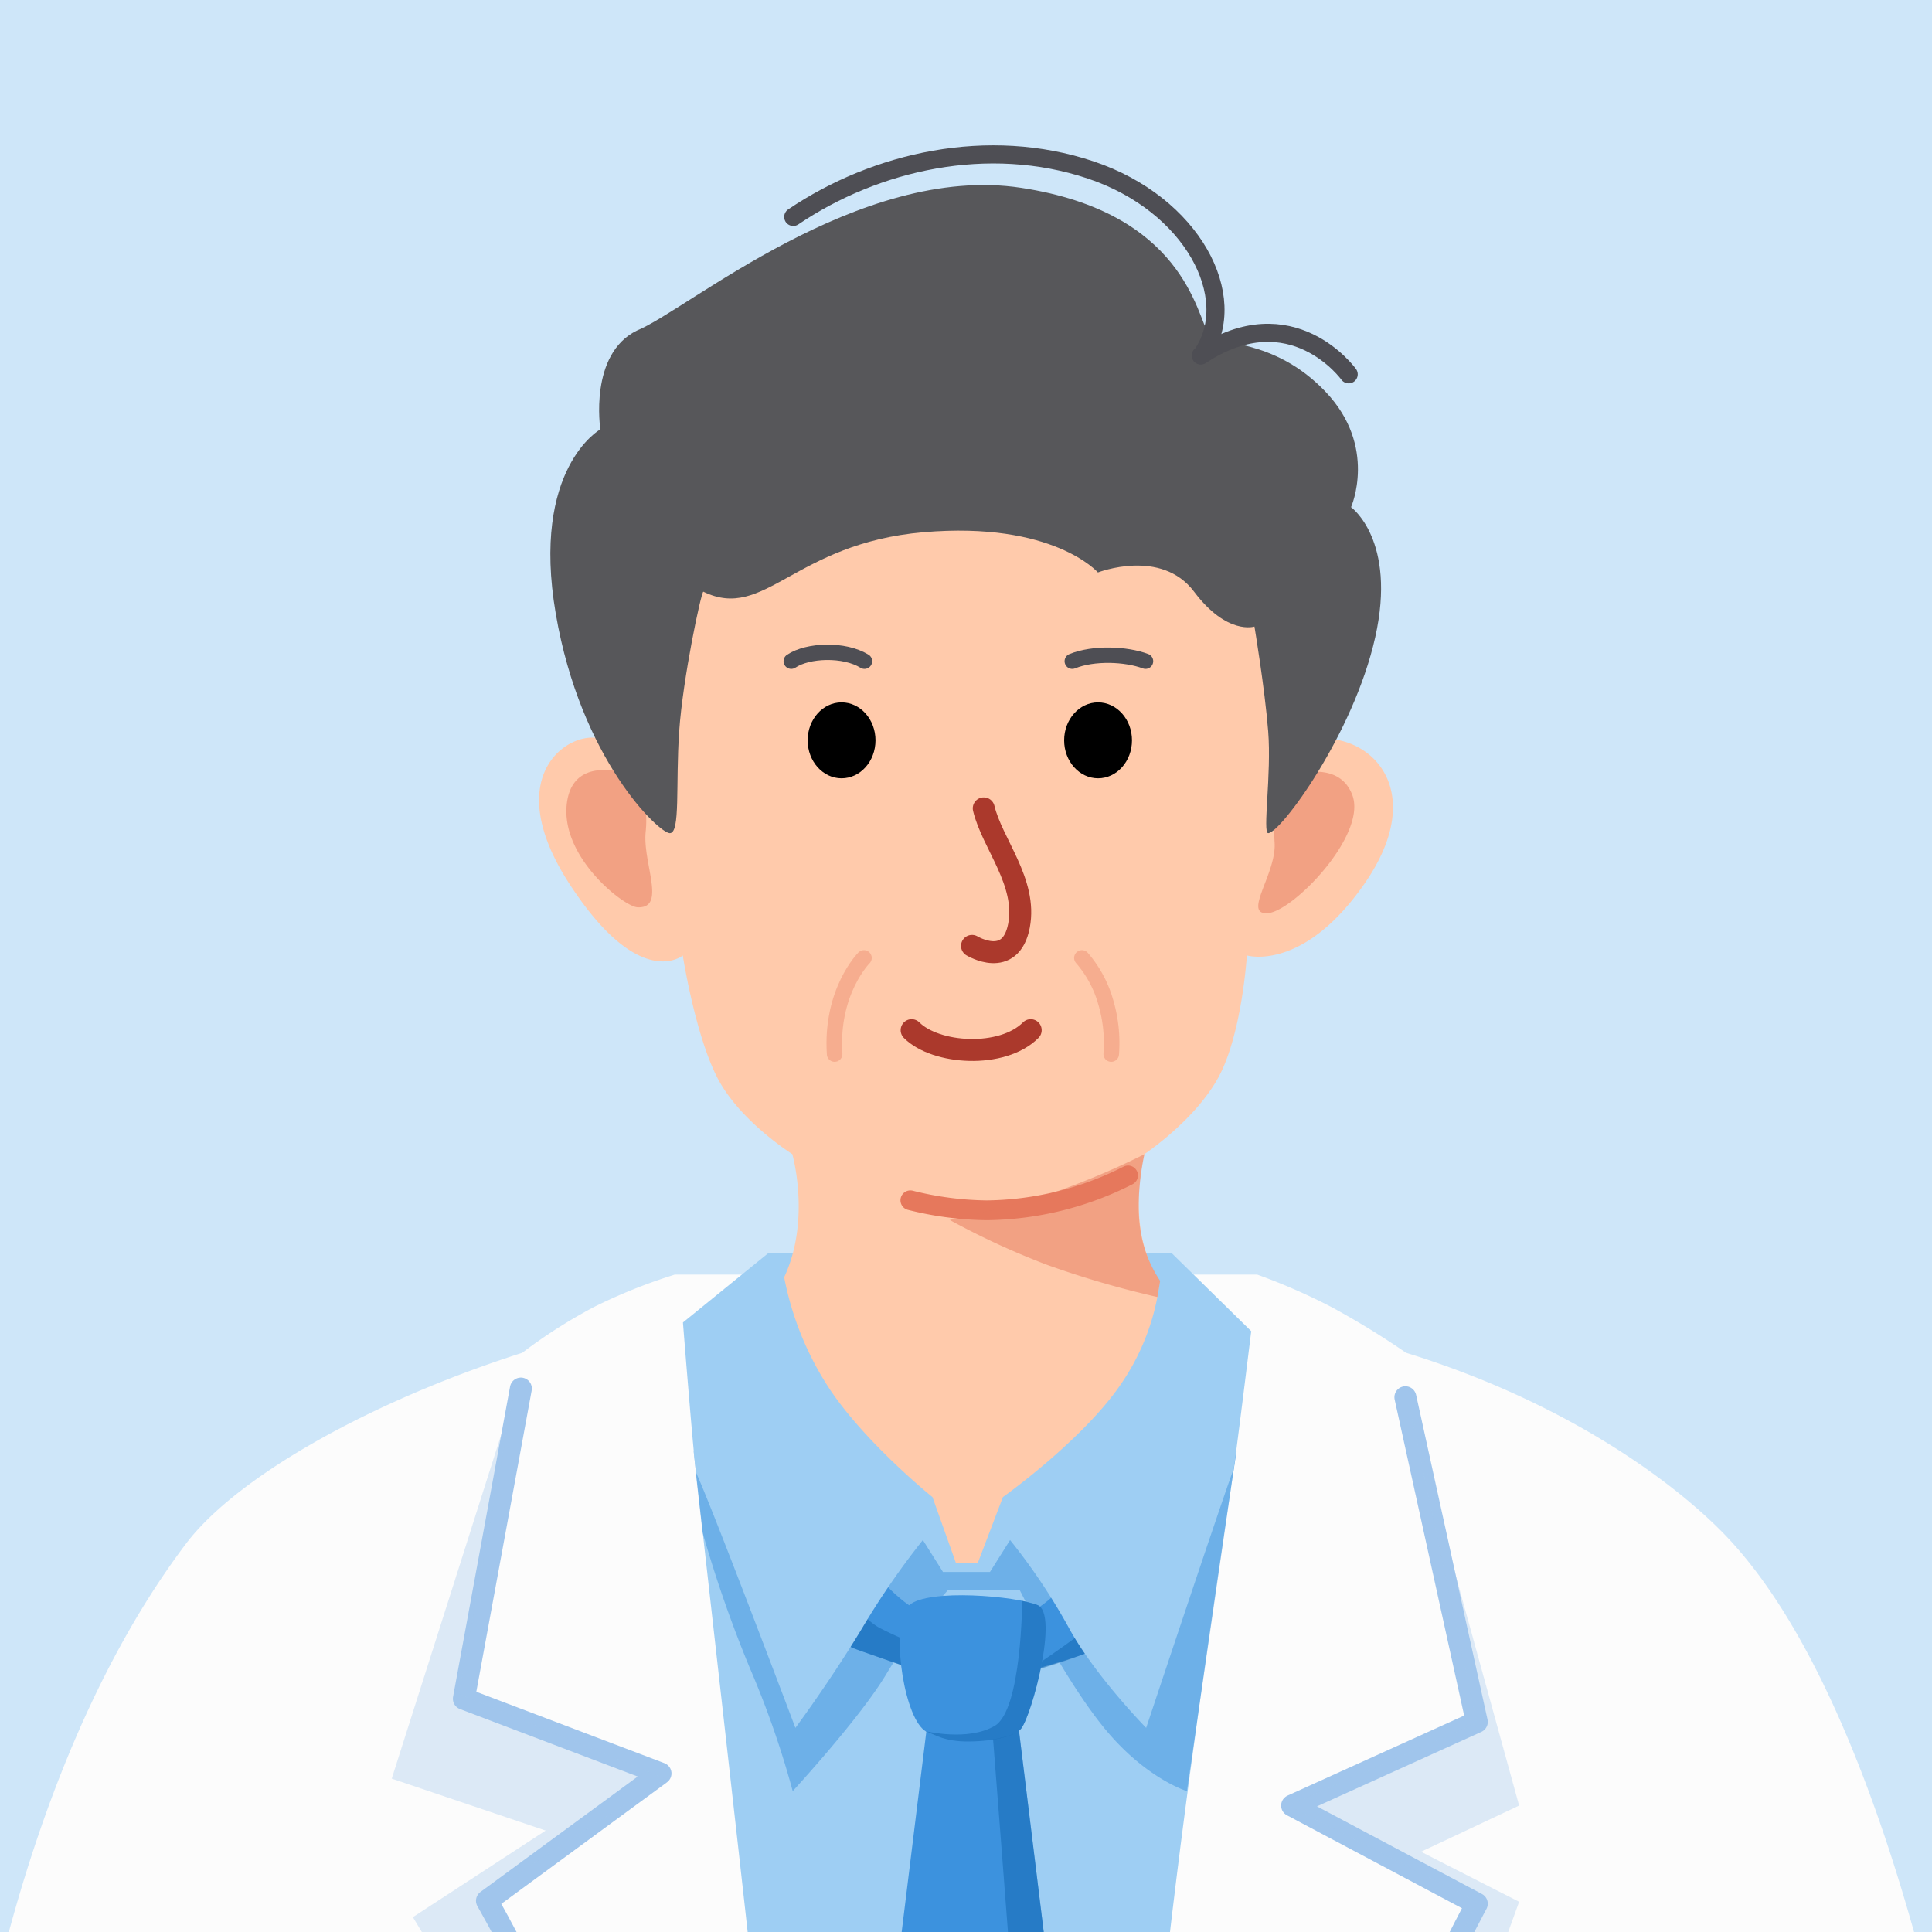 <svg xmlns="http://www.w3.org/2000/svg" xmlns:xlink="http://www.w3.org/1999/xlink" width="352" height="352" viewBox="0 0 352 352">
  <rect x="0" y="0" width="352" height="352" fill="#333333" stroke="none"/>
  <defs>
    <clipPath id="clip-path">
      <rect id="矩形_4904" data-name="矩形 4904" width="352" height="352" transform="translate(32 22)" fill="none" stroke="#707070" stroke-width="1"/>
    </clipPath>
    <clipPath id="clip-院长">
      <rect width="352" height="352"/>
    </clipPath>
  </defs>
  <g id="院长" clip-path="url(#clip-院长)">
    <rect width="352" height="352" fill="#fff"/>
    <g id="蒙版组_9" data-name="蒙版组 9" transform="translate(-32 -22)" clip-path="url(#clip-path)">
      <rect id="矩形_4861" data-name="矩形 4861" width="430" height="430" transform="translate(-7 -6)" fill="#cee6f9"/>
      <path id="路径_9908" data-name="路径 9908" d="M289.609,226.25C318.7,235.222,338.094,249.63,347.3,259c32.88,33.467,46.007,123.848,46.007,123.848h-.031l.031.268H25.56s0-.11,0-.268h0s5.907-74.312,41.762-121.819c9.032-11.966,33.035-25.743,61.257-34.775a94.868,94.868,0,0,1,13.141-8.383A99.15,99.15,0,0,1,156.387,212H262.476a110.2,110.2,0,0,1,13.444,5.867A148.6,148.6,0,0,1,289.609,226.25Z" transform="translate(-1.431 42.222)" fill="#fcfcfc"/>
      <path id="形状_716" data-name="形状 716" d="M513.506,890.7c8.413-71.156,58.362-164.044,58.362-164.044l-33.65-17.876,33.65-15.248-13.011-59.15" transform="translate(-270.804 -357.812)" fill="none" stroke="#a0c5ec" stroke-linecap="round" stroke-linejoin="round" stroke-width="4"/>
      <path id="形状_716-2" data-name="形状 716" d="M544.031,891.9c-3.505-82.022-51.351-164.569-51.351-164.569L524.3,704.124l-35.828-13.6,10.387-56.521" transform="translate(-371.959 -359.014)" fill="none" stroke="#a0c5ec" stroke-linecap="round" stroke-linejoin="round" stroke-width="4"/>
      <path id="路径_9894" data-name="路径 9894" d="M494.587,630.583l-22.087,69.4,28.042,9.464-24.186,15.773s22.434,37.155,36.454,63.094,16.474,59.589,20.33,74.311,7.01,22.083,7.01,22.083-1.4-48.723-17.876-90.785-32.6-72.909-32.6-72.909l32.6-21.031-37.506-15.423Z" transform="translate(-369.13 -353.925)" fill="#a0c5ec" opacity="0.35"/>
      <path id="路径_9895" data-name="路径 9895" d="M551.852,631l19.98,72.558-17.876,8.413,17.876,9.114s-44.866,124.435-51.176,140.208-15.072,22.433-15.072,22.433S514,832.2,532.223,790.487s31.9-69.4,31.9-69.4l-34.351-17.526,34.351-15.072Z" transform="translate(-263.056 -352.589)" fill="#a0c5ec" opacity="0.35"/>
      <path id="路径_9947" data-name="路径 9947" d="M979.412,1565.363l98.921-.03s-5.806,37.481-10.185,71.7-7.333,67.63-7.333,67.63h-66s-3.463-33.407-7.333-67.63S979.412,1565.363,979.412,1565.363Z" transform="translate(-821.037 -1278.926)" fill="#9ecef3"/>
      <path id="路径_9980" data-name="路径 9980" d="M6369.861,786.092l98.5-3.759-9,61.926s-7.454-2.241-14.991-11.407-15.481-25.259-15.481-25.259h-13.037a109.109,109.109,0,0,0-11.169,15.19c-4.714,8-17.143,21.476-17.143,21.476a167.168,167.168,0,0,0-7.715-22.191,225.134,225.134,0,0,1-8.714-24.976Z" transform="translate(-6211.111 -495.926)" fill="#3c92de" opacity="0.5"/>
      <g id="组_10961" data-name="组 10961" transform="translate(174.804 303.485)">
        <path id="路径_9934" data-name="路径 9934" d="M3565.8,281.542s8.132-1.991,14.338-4.309,10.486-9.963,10.486-9.963l-10.486-9.459s-6.317,14.809-20.71,15.015-21.831-15.015-21.831-15.015l-13.366,9.459s7.525,7.645,14.335,9.963,12.452,4.309,12.452,4.309Z" transform="translate(-3524.228 -257.811)" fill="#3c92de"/>
        <path id="路径_9937" data-name="路径 9937" d="M3576.137,262.422a29.979,29.979,0,0,1-6.163,6.51c-3.98,3.126-11.017,7.746-11.017,7.746a131.838,131.838,0,0,0,13.692-4.575,23.563,23.563,0,0,0,8.322-5.925s-1.107-.793-2.317-1.732S3576.137,262.422,3576.137,262.422Z" transform="translate(-3515.251 -253.263)" fill="#1065af" opacity="0.5"/>
        <path id="路径_9938" data-name="路径 9938" d="M3545.988,268.8a77.866,77.866,0,0,0,8.884,3.811s.056,1.147.225,2.316a5.993,5.993,0,0,1-.225,2.374s-6.626-2.365-13.125-4.628-12.872-9.424-12.872-9.424l8.059-4.812S3541.5,266.507,3545.988,268.8Z" transform="translate(-3528.327 -253.581)" fill="#1065af" opacity="0.5"/>
        <path id="路径_9940" data-name="路径 9940" d="M3135.994,411.333a62.443,62.443,0,0,0,11-8.311c4.583-4.583,11-13.689,11-13.689L3144.105,276.4h-16.222l-13.889,112.933s6.417,9.106,11,13.689A62.452,62.452,0,0,0,3135.994,411.333Z" transform="translate(-3101.576 -245.156)" fill="#3c92de"/>
        <path id="路径_9941" data-name="路径 9941" d="M3131.994,411.333a62.443,62.443,0,0,0,11-8.311c4.583-4.583,11-13.689,11-13.689L3140.105,276.4h-4.724s9.191,116.74,8.493,119.987S3131.994,411.333,3131.994,411.333Z" transform="translate(-3097.576 -245.156)" fill="#1065af" opacity="0.5"/>
        <path id="路径_9931" data-name="路径 9931" d="M3546.579,256.162c-3.435,3.052-1.289,18.869,2.361,22.476s16.1,2.5,18.036,0,6.871-20.812,3.006-22.476S3550.014,253.109,3546.579,256.162Z" transform="translate(-3523.717 -245.197)" fill="#3c92de"/>
        <path id="路径_9939" data-name="路径 9939" d="M3547.271,278.629c1.557.536,3.309,1.942,7.983,1.882s8.4-1.03,9.437-2.365c1.932-2.5,6.871-20.812,3.006-22.477-.533-.23-2.833-.789-2.833-.789s-.079,19.895-5,22.778S3547.244,278.613,3547.271,278.629Z" transform="translate(-3521.432 -244.704)" fill="#1065af" opacity="0.5"/>
      </g>
      <path id="路径_9946" data-name="路径 9946" d="M991.417,1535.857h73.642l14.425,14.156s-3.076,25.13-3.222,25.137c-2.228,6.019-15.918,47.136-15.918,47.136s-9.394-9.568-14.143-18.333a110.877,110.877,0,0,0-10.651-15.889l-3.667,5.82h-8.556l-3.667-5.82a142.1,142.1,0,0,0-10.965,15.889c-5.867,9.743-12.257,18.333-12.257,18.333s-15.078-39.931-18.054-46.41c-.283-.261-2.437-27.451-2.437-27.451Z" transform="translate(-819.519 -1285.476)" fill="#9ecef3"/>
      <g id="组_153" data-name="组 153" transform="translate(130.213 50.131)">
        <g id="组_10932" data-name="组 10932" transform="translate(0 0)">
          <g id="组_8967" data-name="组 8967" transform="translate(0)">
            <g id="组_8957" data-name="组 8957" transform="translate(0 56.499)">
              <path id="路径_8687" data-name="路径 8687" d="M614.067,623.617c0-7.953-10.473-25.016-27.742-33.8s-32-6.946-54.954,3.317c-9.042,4.044-18.924.865-25.269,5.686-7.392,5.59-8.755,24.932-8.371,27.879.632,4.864-2.668,8.979-8.272,7.44s-18.413,6.671-5.6,26.426,20.677,13.085,20.677,13.085,2.252,14.5,6.345,22.364,13.607,13.825,13.607,13.825,3.431,11.936-1.48,22.434a56.186,56.186,0,0,0,8.367,20.5c6.755,10.014,18.654,19.556,18.654,19.556l4.278,12.019h3.972l4.583-12.019s13.626-9.707,20.778-19.556a42.143,42.143,0,0,0,7.828-19.839c-6.508-9.471-2.813-23.1-2.813-23.1s9.027-6,13.386-13.825,5.27-22.364,5.27-22.364,10.229,3.079,21.437-13.085,2.135-26.426-7.472-26.426S614.067,631.57,614.067,623.617Z" transform="translate(-478.349 -584.199)" fill="#ffcaab"/>
              <path id="路径_8688" data-name="路径 8688" d="M534.711,619.718a58.075,58.075,0,0,1-25.756,6.353,59.718,59.718,0,0,1-13.907-1.824" transform="translate(-427.399 -490.192)" fill="none" stroke="#e6785c" stroke-linecap="round" stroke-linejoin="round" stroke-width="3.6"/>
              <path id="路径_8689" data-name="路径 8689" d="M531.43,618.224a143.175,143.175,0,0,1-15.291,6.544,181.906,181.906,0,0,1-20.181,5.427,141.769,141.769,0,0,0,17.809,8.206,174.086,174.086,0,0,0,20.03,5.833l.5-2.941a22.67,22.67,0,0,1-3.667-9.778C529.788,625.481,531.43,618.224,531.43,618.224Z" transform="translate(-421.139 -492.556)" fill="#e6785c" opacity="0.5"/>
              <path id="路径_8695" data-name="路径 8695" d="M486.952,602.481s10-4.244,12.732,3.031-10.842,21.267-15.46,21.523,1.8-7.391,1.283-13.035A32.627,32.627,0,0,1,486.952,602.481Z" transform="translate(-351.508 -545.283)" fill="#e6785c" opacity="0.5"/>
              <path id="路径_8696" data-name="路径 8696" d="M495.563,601.91s-11.646-4.966-12.868,4.812,10.389,18.826,12.868,18.944c5.376.256.9-8.106,1.493-13.75A20.355,20.355,0,0,0,495.563,601.91Z" transform="translate(-477.63 -544.991)" fill="#e6785c" opacity="0.5"/>
            </g>
            <g id="组_8956" data-name="组 8956" transform="translate(2.058 0)">
              <path id="路径_8679" data-name="路径 8679" d="M-4525.745,3272.455c-1.052,0,.625-10.694,0-18.578s-2.5-19.066-2.5-19.066-5,1.629-11-6.356-17.519-3.5-17.519-3.5-8.148-9.371-31.778-7.333-28.926,16.3-40.113,10.836c-.374,0-3.724,15.645-4.4,25.422s.26,18.578-1.711,18.578-16.229-13.448-20.777-39.983,8.127-33.595,8.127-33.595-2.139-13.75,6.723-18.028c9.044-3.667,40.438-30.492,69.972-25.972s31.875,22.976,34.223,26.889c1.123,1.867,11.678.244,21.21,10.267s4.645,21.022,4.645,21.022,8.372,5.989,4.4,23.711S-4523.531,3272.455-4525.745,3272.455Z" transform="translate(4656.529 -3148.787)" fill="#57575a"/>
              <path id="路径_8686" data-name="路径 8686" d="M474,616.454c6.926-10.287-1.731-27.271-20.37-33.509s-39.111-1.63-54.185,8.556" transform="translate(-355.191 -580.113)" fill="none" stroke="#4e4e54" stroke-linecap="round" stroke-linejoin="round" stroke-width="3.3"/>
              <path id="路径_8950" data-name="路径 8950" d="M26.821,24.192S16.473,9.77-.129,20.77" transform="translate(118.63 15.877)" fill="none" stroke="#4e4e54" stroke-linecap="round" stroke-width="3.3"/>
            </g>
          </g>
        </g>
        <g id="组_152" data-name="组 152" transform="translate(34.271 99.838)">
          <g id="组_149" data-name="组 149" transform="translate(0 1.419)">
            <g id="组_10959" data-name="组 10959" transform="translate(19.517 45.142)">
              <path id="路径_158" data-name="路径 158" d="M941.219,769.795a20.9,20.9,0,0,1,4.334,8.031,26.208,26.208,0,0,1,1.009,9.48" transform="translate(-896.102 -769.795)" fill="none" stroke="#e5785c" stroke-linecap="round" stroke-miterlimit="10" stroke-width="2.835" opacity="0.35"/>
              <path id="路径_159" data-name="路径 159" d="M899.713,769.795s-6.1,6.1-5.344,17.511" transform="translate(-894.305 -769.795)" fill="none" stroke="#e6785c" stroke-linecap="round" stroke-miterlimit="10" stroke-width="2.835" opacity="0.35"/>
            </g>
          </g>
          <g id="组_150" data-name="组 150" transform="translate(14.667)">
            <ellipse id="椭圆_16" data-name="椭圆 16" cx="6.18" cy="6.917" rx="6.18" ry="6.917" transform="translate(46.73 0)"/>
            <ellipse id="椭圆_16-2" data-name="椭圆 16" cx="6.18" cy="6.917" rx="6.18" ry="6.917" transform="translate(0 0)"/>
          </g>
          <path id="形状_121" data-name="形状 121" d="M907.94,779.747c4.41,4.41,16.5,5.195,21.694,0" transform="translate(-874.329 -720.025)" fill="none" stroke="#ab392c" stroke-linecap="round" stroke-width="4"/>
          <path id="路径_160" data-name="路径 160" d="M919.112,753.5c1.528,6.417,7.944,13.444,6.417,21.389s-8.556,3.667-8.556,3.667" transform="translate(-872.362 -734.19)" fill="none" stroke="#ab392c" stroke-linecap="round" stroke-width="4"/>
          <path id="路径_8981" data-name="路径 8981" d="M2372.917,600.66c3.869-1.576,9.792-1.339,13.345,0" transform="translate(-2310.039 -608.158)" fill="none" stroke="#4e4e54" stroke-linecap="round" stroke-width="2.8"/>
          <path id="路径_8982" data-name="路径 8982" d="M2386.262,601.047c-3.679-2.28-10.312-2.043-13.345,0" transform="translate(-2361.241 -608.546)" fill="none" stroke="#4e4e54" stroke-linecap="round" stroke-width="2.8"/>
        </g>
      </g>
    </g>
  </g>
</svg>

